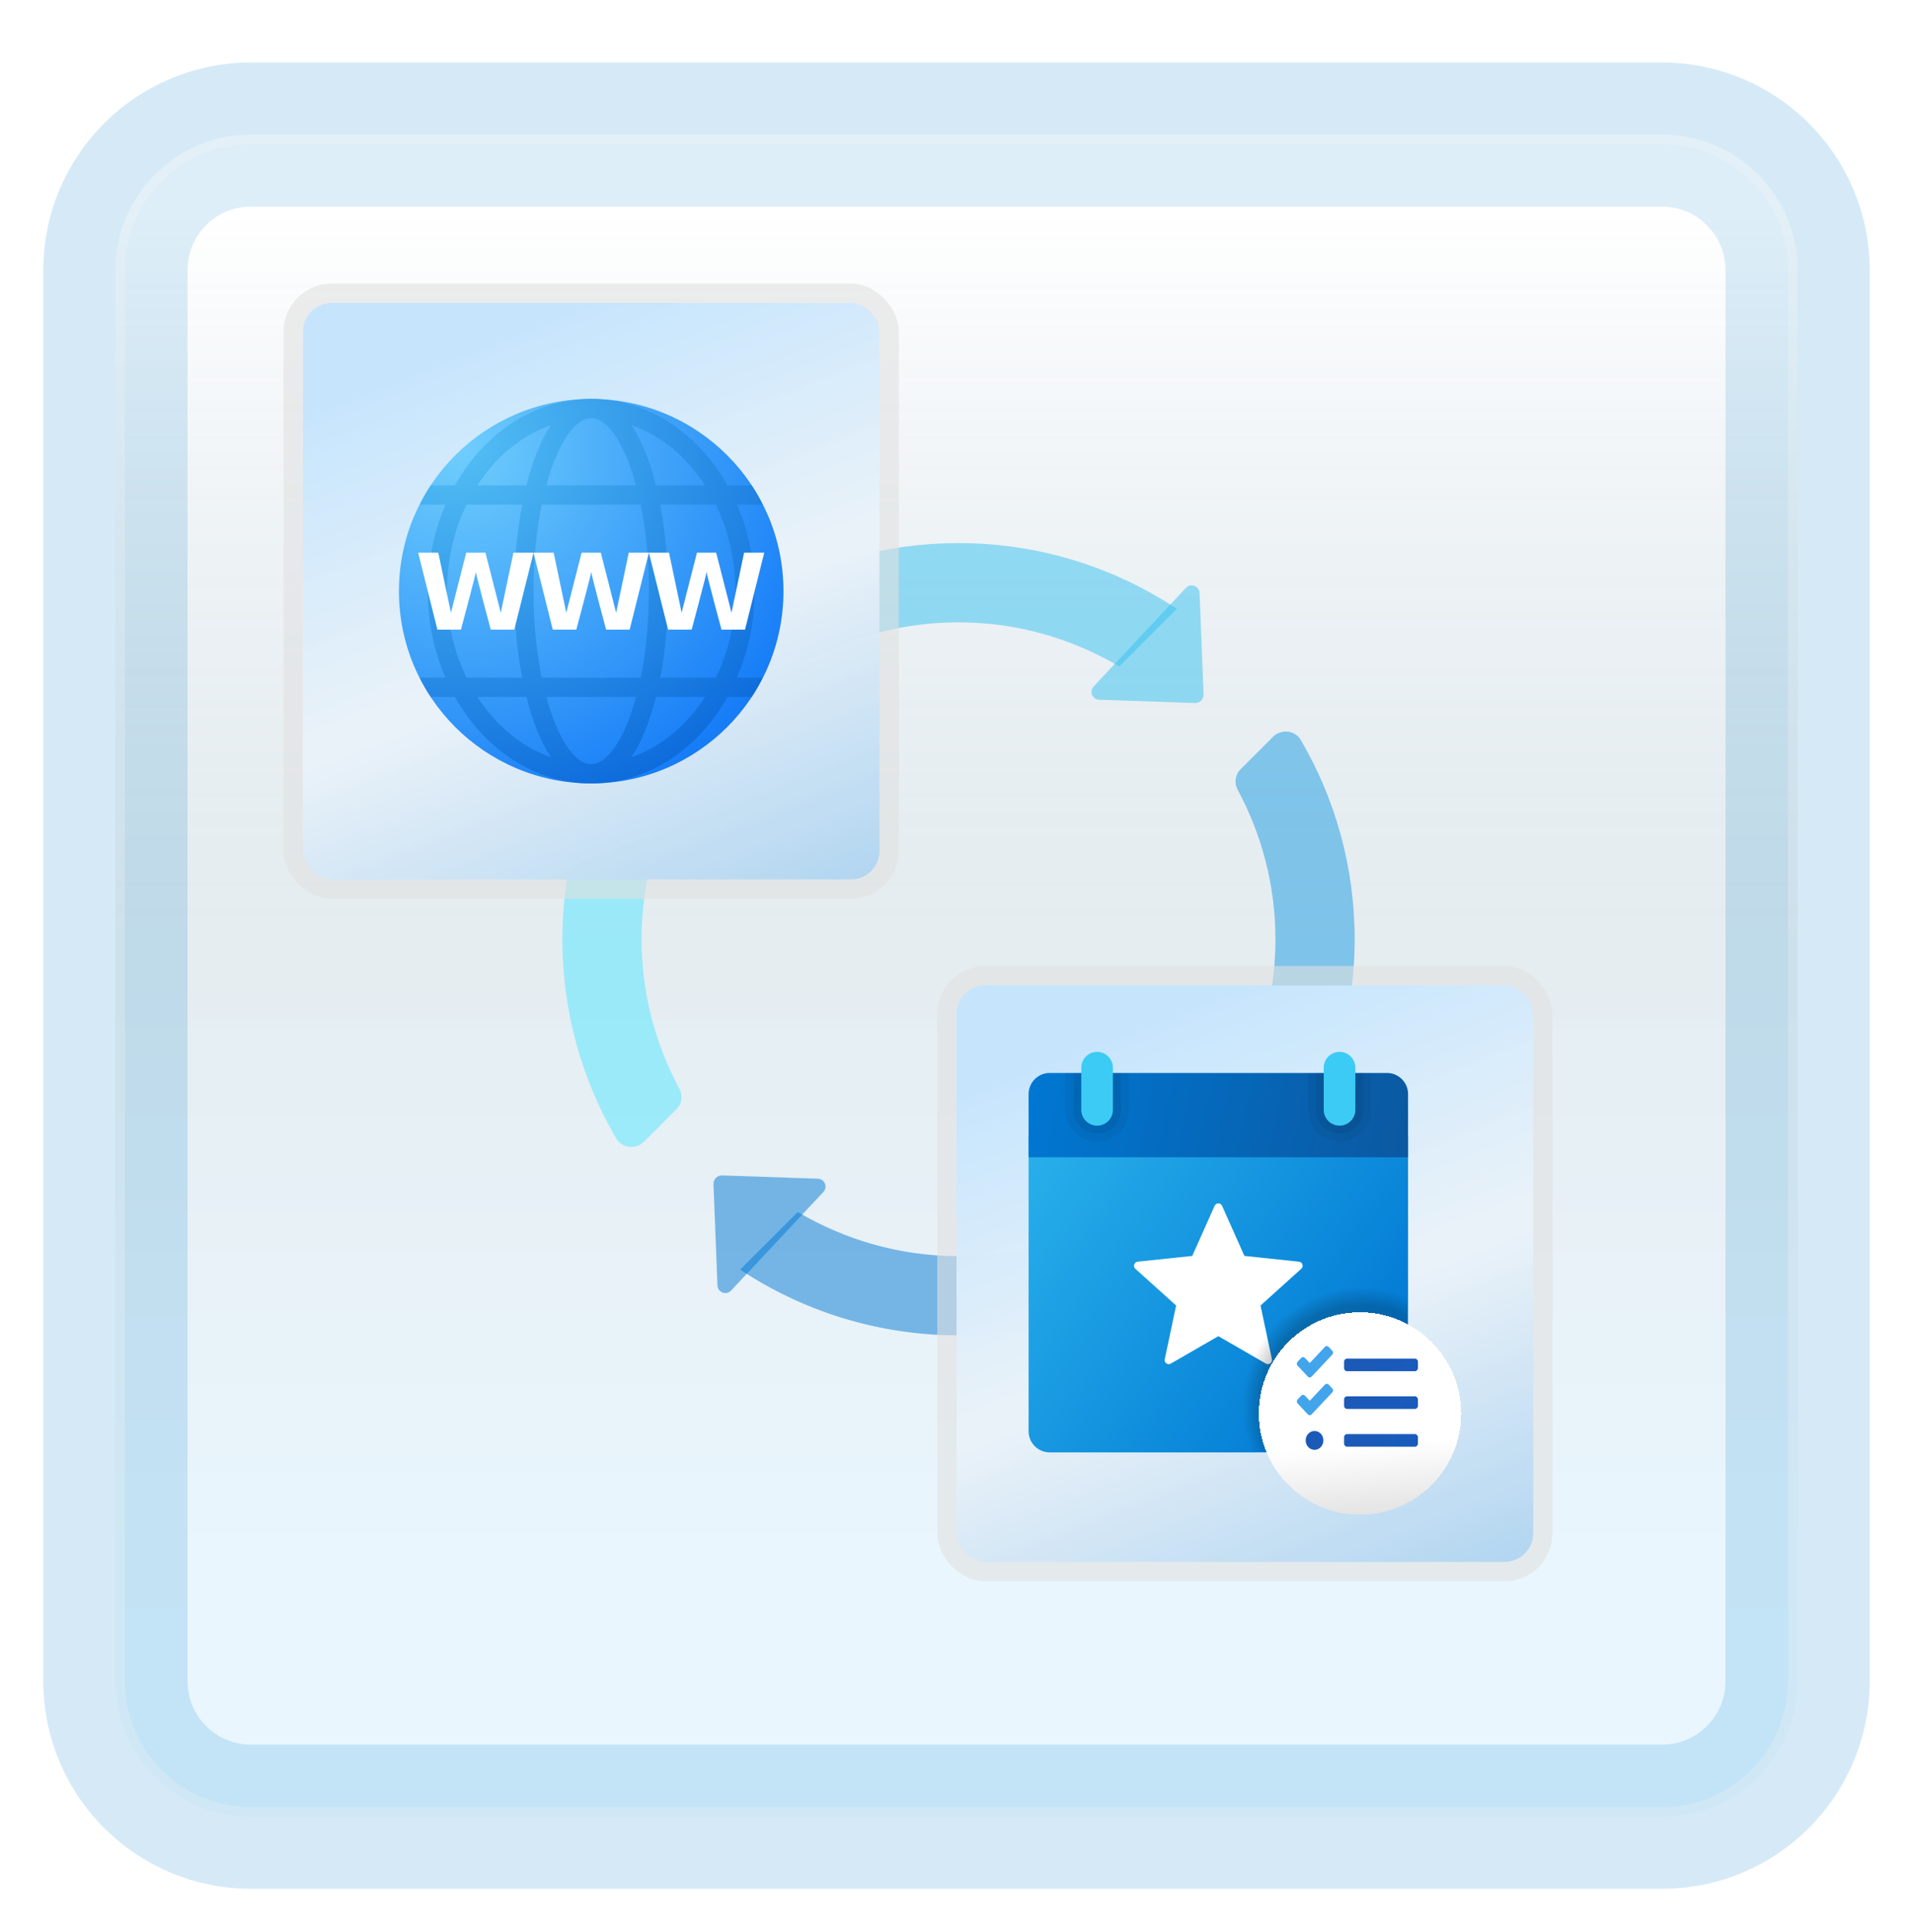 <svg width="199" height="201" viewBox="0 0 199 201" fill="none" xmlns="http://www.w3.org/2000/svg">
<g id="icon=icon">
<g id="Frame" filter="url(#filter0_d_86_6615)">
<path id="Vector" d="M172.887 10H26.113C18.319 10 12 16.319 12 24.113V170.887C12 178.681 18.319 185 26.113 185H172.887C180.681 185 187 178.681 187 170.887V24.113C187 16.319 180.681 10 172.887 10Z" fill="white"/>
<path id="Vector_2" d="M172.887 10H26.113C18.319 10 12 16.319 12 24.113V170.887C12 178.681 18.319 185 26.113 185H172.887C180.681 185 187 178.681 187 170.887V24.113C187 16.319 180.681 10 172.887 10Z" stroke="#D5EAF6" stroke-width="15" stroke-linecap="round"/>
<g id="Vector_3">
<path d="M172.887 10H26.113C18.319 10 12 16.319 12 24.113V170.887C12 178.681 18.319 185 26.113 185H172.887C180.681 185 187 178.681 187 170.887V24.113C187 16.319 180.681 10 172.887 10Z" fill="url(#paint0_linear_86_6615)" fill-opacity="0.2"/>
<path d="M26.113 10.5H172.887C180.405 10.5 186.5 16.595 186.5 24.113V170.887C186.5 178.405 180.405 184.5 172.887 184.5H26.113C18.595 184.5 12.5 178.405 12.5 170.887V24.113C12.5 16.595 18.595 10.5 26.113 10.5Z" stroke="#F7F7F7" stroke-opacity="0.27"/>
</g>
</g>
<g id="combo">
<g id="Vector_4">
<path d="M71.333 80.989L65.341 74.997C61.026 81.51 58.5 89.311 58.5 97.71C58.5 105.268 60.546 112.346 64.103 118.434C64.706 119.469 66.151 119.615 66.998 118.766L70.377 115.387C70.943 114.82 71.048 113.959 70.669 113.254C68.178 108.62 66.742 103.339 66.742 97.71C66.742 91.598 68.434 85.897 71.333 80.989Z" fill="#50E6FF" fill-opacity="0.5"/>
<path d="M132.678 97.71C132.678 103.821 130.986 109.523 128.087 114.431L134.079 120.423C138.394 113.91 140.92 106.106 140.92 97.71C140.92 90.152 138.874 83.074 135.317 76.985C134.714 75.951 133.269 75.807 132.422 76.654L129.043 80.033C128.476 80.6 128.371 81.461 128.75 82.165C131.242 86.799 132.678 92.081 132.678 97.71Z" fill="#199BE2" fill-opacity="0.5"/>
<path d="M82.033 68.377C82.6 68.943 83.461 69.048 84.165 68.669C88.799 66.178 94.081 64.742 99.71 64.742C105.821 64.742 111.523 66.434 116.431 69.333L122.425 63.339C115.91 59.026 108.109 56.5 99.71 56.5C92.189 56.5 85.146 58.526 79.078 62.049C78.005 62.673 77.778 64.122 78.656 64.999L82.033 68.377Z" fill="#35C1F1" fill-opacity="0.5"/>
<path d="M117.387 127.043C116.82 126.476 115.959 126.371 115.254 126.75C110.62 129.242 105.339 130.678 99.71 130.678C93.598 130.678 87.897 128.986 82.989 126.087L76.997 132.079C83.51 136.394 91.313 138.92 99.71 138.92C107.268 138.92 114.346 136.874 120.434 133.317C121.469 132.714 121.615 131.269 120.766 130.422L117.387 127.043Z" fill="#0078D4" fill-opacity="0.5"/>
<path d="M124.3 73.138L114.339 72.796C113.635 72.772 113.284 71.929 113.769 71.414L123.364 61.163C123.863 60.629 124.757 60.963 124.786 61.693L125.2 72.236C125.219 72.741 124.805 73.155 124.3 73.138Z" fill="#35C1F1" fill-opacity="0.5"/>
<path d="M75.12 122.281L85.08 122.623C85.785 122.648 86.135 123.491 85.651 124.006L76.055 134.257C75.557 134.79 74.662 134.457 74.634 133.727L74.219 123.184C74.201 122.679 74.615 122.265 75.12 122.281Z" fill="#0078D4" fill-opacity="0.5"/>
<path d="M124.281 122.3L124.623 112.339C124.648 111.635 125.491 111.284 126.006 111.769L136.257 121.364C136.79 121.863 136.457 122.757 135.727 122.786L125.184 123.2C124.679 123.219 124.265 122.805 124.281 122.3Z" fill="#199BE2" fill-opacity="0.5"/>
<path d="M75.138 73.12L74.796 83.08C74.772 83.785 73.929 84.135 73.414 83.651L63.161 74.055C62.627 73.557 62.961 72.662 63.69 72.634L74.234 72.219C74.741 72.201 75.155 72.615 75.138 73.12Z" fill="#50E6FF" fill-opacity="0.5"/>
</g>
<g id="Frame_2">
<rect x="31.5" y="31.5" width="60" height="60" rx="3" fill="url(#paint1_linear_86_6615)"/>
<rect x="31.5" y="31.5" width="60" height="60" rx="3" fill="white" fill-opacity="0.2"/>
<g id="Group">
<g id="Vector_5">
<path d="M41.5 61.5C41.5 50.455 50.455 41.5 61.5 41.5C72.545 41.5 81.5 50.455 81.5 61.5C81.5 72.545 72.545 81.5 61.5 81.5C50.455 81.5 41.5 72.545 41.5 61.5Z" fill="url(#paint2_radial_86_6615)"/>
<path d="M78.5 61.5C78.5 58.261 77.827 55.209 76.661 52.5H79.343C78.995 51.811 78.618 51.14 78.195 50.5H75.683C72.638 45.084 67.421 41.5 61.5 41.5C55.579 41.5 50.362 45.084 47.317 50.5H44.805C44.382 51.14 44.005 51.811 43.657 52.5H46.339C45.173 55.209 44.5 58.261 44.5 61.5C44.5 64.739 45.173 67.791 46.339 70.5H43.657C44.005 71.189 44.382 71.86 44.805 72.5H47.317C50.362 77.916 55.579 81.5 61.5 81.5C67.421 81.5 72.638 77.916 75.683 72.5H78.195C78.618 71.86 78.995 71.189 79.343 70.5H76.661C77.827 67.791 78.5 64.739 78.5 61.5ZM76.5 61.5C76.5 64.78 75.753 67.849 74.471 70.5H68.678C69.221 67.667 69.5 64.553 69.5 61.5C69.5 58.447 69.221 55.333 68.678 52.5H74.471C75.753 55.151 76.5 58.22 76.5 61.5ZM61.5 79.5C59.81 79.5 58.009 76.863 56.826 72.5H66.175C64.991 76.863 63.19 79.5 61.5 79.5ZM56.348 70.5C55.821 67.913 55.5 64.871 55.5 61.5C55.5 58.129 55.821 55.087 56.348 52.5H66.652C67.179 55.087 67.5 58.129 67.5 61.5C67.5 64.871 67.179 67.913 66.652 70.5H56.348ZM61.5 43.5C63.19 43.5 64.991 46.137 66.174 50.5H56.825C58.009 46.137 59.81 43.5 61.5 43.5ZM73.347 50.5H68.236C67.61 48.001 66.757 45.816 65.684 44.227C68.763 45.303 71.429 47.532 73.347 50.5ZM57.316 44.227C56.243 45.817 55.39 48.001 54.764 50.5H49.653C51.571 47.532 54.237 45.303 57.316 44.227ZM46.5 61.5C46.5 58.22 47.247 55.151 48.529 52.5H54.322C53.779 55.333 53.5 58.447 53.5 61.5C53.5 64.553 53.779 67.667 54.322 70.5H48.529C47.247 67.849 46.5 64.78 46.5 61.5ZM49.653 72.5H54.764C55.39 74.999 56.243 77.184 57.316 78.773C54.237 77.697 51.571 75.468 49.653 72.5ZM65.684 78.773C66.757 77.183 67.61 74.999 68.236 72.5H73.347C71.429 75.468 68.763 77.697 65.684 78.773Z" fill="url(#paint3_radial_86_6615)"/>
<path d="M65.405 57.5L64.093 63.743L62.5 57.5H60.5L58.907 63.743L57.595 57.5H55.5L57.5 65.5H59.951C59.951 65.5 61.464 59.864 61.5 59.5C61.536 59.864 63.049 65.5 63.049 65.5H65.5L67.5 57.5H65.405Z" fill="white"/>
<path d="M53.405 57.5L52.093 63.743L50.5 57.5H48.5L46.907 63.743L45.595 57.5H43.5L45.5 65.5H47.951C47.951 65.5 49.464 59.864 49.5 59.5C49.536 59.864 51.049 65.5 51.049 65.5H53.5L55.5 57.5H53.405Z" fill="white"/>
<path d="M77.405 57.5L76.093 63.743L74.5 57.5H72.5L70.907 63.743L69.595 57.5H67.5L69.5 65.5H71.951C71.951 65.5 73.464 59.864 73.5 59.5C73.536 59.864 75.049 65.5 75.049 65.5H77.5L79.5 57.5H77.405Z" fill="white"/>
</g>
</g>
<rect x="30.5" y="30.5" width="62" height="62" rx="4" stroke="#E2E2E2" stroke-opacity="0.59" stroke-width="2"/>
</g>
<g id="Frame_3">
<rect x="99.5" y="102.5" width="60" height="60" rx="3" fill="url(#paint4_linear_86_6615)"/>
<rect x="99.5" y="102.5" width="60" height="60" rx="3" fill="white" fill-opacity="0.2"/>
<g id="event-track">
<path id="Vector_6" d="M107 148.903V118.202H146.474V148.903C146.474 150.11 145.487 151.096 144.281 151.096H109.193C107.987 151.096 107 150.11 107 148.903Z" fill="url(#paint5_linear_86_6615)"/>
<path id="Vector_7" d="M126.35 125.442L124.024 130.657L118.346 131.257C117.981 131.295 117.834 131.748 118.106 131.995L122.348 135.817L121.163 141.404C121.088 141.763 121.473 142.043 121.791 141.859L126.737 139.005L131.683 141.858C132.001 142.041 132.386 141.761 132.31 141.403L131.126 135.816L135.367 131.994C135.64 131.748 135.493 131.295 135.127 131.256L129.45 130.656L127.124 125.441C126.975 125.107 126.499 125.107 126.35 125.442Z" fill="white"/>
<path id="Vector_8" d="M146.474 113.816V120.394H107V113.816C107 112.609 107.987 111.623 109.193 111.623H144.281C145.487 111.623 146.474 112.609 146.474 113.816Z" fill="url(#paint6_linear_86_6615)"/>
<path id="Vector_9" opacity="0.05" d="M139.346 118.75C137.53 118.75 136.057 117.277 136.057 115.46V111.623H142.636V115.46C142.636 117.277 141.163 118.75 139.346 118.75Z" fill="black"/>
<path id="Vector_10" opacity="0.07" d="M139.347 117.927C137.984 117.927 136.879 116.823 136.879 115.46V111.623H141.814V115.46C141.814 116.823 140.709 117.927 139.347 117.927Z" fill="black"/>
<path id="Vector_11" opacity="0.05" d="M114.127 118.75C112.31 118.75 110.838 117.277 110.838 115.46V111.623H117.417V115.46C117.417 117.277 115.944 118.75 114.127 118.75Z" fill="black"/>
<path id="Vector_12" opacity="0.07" d="M114.127 117.927C112.764 117.927 111.66 116.823 111.66 115.46V111.623H116.594V115.46C116.594 116.823 115.49 117.927 114.127 117.927Z" fill="black"/>
<path id="Vector_13" d="M114.127 117.105C113.219 117.105 112.482 116.368 112.482 115.46V111.074C112.482 110.167 113.219 109.43 114.127 109.43C115.035 109.43 115.772 110.167 115.772 111.074V115.46C115.772 116.368 115.035 117.105 114.127 117.105Z" fill="#3CCBF4"/>
<path id="Vector_14" d="M139.347 117.105C138.439 117.105 137.702 116.368 137.702 115.46V111.074C137.702 110.167 138.439 109.43 139.347 109.43C140.254 109.43 140.991 110.167 140.991 111.074V115.46C140.991 116.368 140.254 117.105 139.347 117.105Z" fill="#3CCBF4"/>
<g id="Group 9">
<path id="Vector_15" opacity="0.2" d="M144.436 151.009C145.512 151.005 146.383 150.135 146.386 149.059V134.327C144.959 133.783 143.422 133.465 141.805 133.465C134.646 133.465 128.842 139.269 128.842 146.428C128.842 148.045 129.16 149.582 129.704 151.009H144.436Z" fill="url(#paint7_radial_86_6615)"/>
<g id="Ellipse" filter="url(#filter1_bd_86_6615)">
<circle cx="141.474" cy="145.043" r="10.526" fill="url(#paint8_linear_86_6615)" shape-rendering="crispEdges"/>
<circle cx="141.474" cy="145.043" r="10.526" fill="white" fill-opacity="0.8" shape-rendering="crispEdges"/>
</g>
<g id="Vector_16">
<path d="M147.193 142.648H140.124C139.955 142.648 139.817 142.501 139.817 142.321V141.666C139.817 141.486 139.955 141.339 140.124 141.339H147.193C147.362 141.339 147.5 141.486 147.5 141.666V142.321C147.5 142.501 147.362 142.648 147.193 142.648Z" fill="url(#paint9_linear_86_6615)"/>
<path d="M136.056 143.219L134.979 142.072C134.874 141.96 134.874 141.778 134.979 141.666L135.36 141.261C135.465 141.149 135.635 141.149 135.74 141.261L136.246 141.799L137.829 140.114C137.934 140.002 138.105 140.002 138.21 140.114L138.591 140.519C138.696 140.631 138.696 140.813 138.591 140.925L136.436 143.219C136.331 143.331 136.161 143.331 136.056 143.219Z" fill="#42A4EB"/>
<path d="M147.193 146.575H140.124C139.955 146.575 139.817 146.428 139.817 146.248V145.593C139.817 145.414 139.955 145.266 140.124 145.266H147.193C147.362 145.266 147.5 145.414 147.5 145.593V146.248C147.5 146.428 147.362 146.575 147.193 146.575Z" fill="url(#paint10_linear_86_6615)"/>
<path d="M136.056 147.146L134.979 145.999C134.874 145.887 134.874 145.705 134.979 145.593L135.36 145.188C135.465 145.076 135.635 145.076 135.74 145.188L136.246 145.727L137.829 144.041C137.934 143.929 138.105 143.929 138.21 144.041L138.591 144.446C138.696 144.558 138.696 144.74 138.591 144.852L136.436 147.146C136.331 147.258 136.161 147.258 136.056 147.146Z" fill="#42A4EB"/>
<path d="M147.193 150.503H140.124C139.955 150.503 139.817 150.355 139.817 150.175V149.521C139.817 149.341 139.955 149.193 140.124 149.193H147.193C147.362 149.193 147.5 149.341 147.5 149.521V150.175C147.5 150.355 147.362 150.503 147.193 150.503Z" fill="url(#paint11_linear_86_6615)"/>
<path d="M136.744 148.866C136.235 148.866 135.822 149.306 135.822 149.848C135.822 150.39 136.235 150.83 136.744 150.83C137.253 150.83 137.666 150.39 137.666 149.848C137.666 149.306 137.253 148.866 136.744 148.866Z" fill="url(#paint12_linear_86_6615)"/>
</g>
</g>
</g>
<rect x="98.5" y="101.5" width="62" height="62" rx="4" stroke="#E2E2E2" stroke-opacity="0.59" stroke-width="2"/>
</g>
</g>
</g>
<defs>
<filter id="filter0_d_86_6615" x="0.5" y="2.5" width="198" height="198" filterUnits="userSpaceOnUse" color-interpolation-filters="sRGB">
<feFlood flood-opacity="0" result="BackgroundImageFix"/>
<feColorMatrix in="SourceAlpha" type="matrix" values="0 0 0 0 0 0 0 0 0 0 0 0 0 0 0 0 0 0 127 0" result="hardAlpha"/>
<feOffset dy="4"/>
<feGaussianBlur stdDeviation="2"/>
<feComposite in2="hardAlpha" operator="out"/>
<feColorMatrix type="matrix" values="0 0 0 0 0 0 0 0 0 0 0 0 0 0 0 0 0 0 0.25 0"/>
<feBlend mode="normal" in2="BackgroundImageFix" result="effect1_dropShadow_86_6615"/>
<feBlend mode="normal" in="SourceGraphic" in2="effect1_dropShadow_86_6615" result="shape"/>
</filter>
<filter id="filter1_bd_86_6615" x="126.947" y="130.517" width="29.053" height="31.053" filterUnits="userSpaceOnUse" color-interpolation-filters="sRGB">
<feFlood flood-opacity="0" result="BackgroundImageFix"/>
<feGaussianBlur in="BackgroundImageFix" stdDeviation="2"/>
<feComposite in2="SourceAlpha" operator="in" result="effect1_backgroundBlur_86_6615"/>
<feColorMatrix in="SourceAlpha" type="matrix" values="0 0 0 0 0 0 0 0 0 0 0 0 0 0 0 0 0 0 127 0" result="hardAlpha"/>
<feOffset dy="2"/>
<feGaussianBlur stdDeviation="2"/>
<feComposite in2="hardAlpha" operator="out"/>
<feColorMatrix type="matrix" values="0 0 0 0 1 0 0 0 0 1 0 0 0 0 1 0 0 0 1 0"/>
<feBlend mode="normal" in2="effect1_backgroundBlur_86_6615" result="effect2_dropShadow_86_6615"/>
<feBlend mode="normal" in="SourceGraphic" in2="effect2_dropShadow_86_6615" result="shape"/>
</filter>
<linearGradient id="paint0_linear_86_6615" x1="99.5" y1="18.468" x2="99.5" y2="176.532" gradientUnits="userSpaceOnUse">
<stop stop-color="white"/>
<stop offset="0.472" stop-color="#0D5176" stop-opacity="0.528"/>
<stop offset="0.941" stop-color="#12A6F7" stop-opacity="0.465"/>
</linearGradient>
<linearGradient id="paint1_linear_86_6615" x1="61.5" y1="31.5" x2="88.3" y2="99.9" gradientUnits="userSpaceOnUse">
<stop stop-color="#B8DFFC"/>
<stop offset="0.453" stop-color="#E5EFF7" stop-opacity="0.98"/>
<stop offset="1" stop-color="#8FC3EB"/>
</linearGradient>
<radialGradient id="paint2_radial_86_6615" cx="0" cy="0" r="1" gradientUnits="userSpaceOnUse" gradientTransform="translate(47.832 46.681) scale(40.041)">
<stop stop-color="#6FCEFC"/>
<stop offset="1" stop-color="#167CF7"/>
</radialGradient>
<radialGradient id="paint3_radial_86_6615" cx="0" cy="0" r="1" gradientUnits="userSpaceOnUse" gradientTransform="translate(47.225 45.98) scale(45.009 40.155)">
<stop offset="0.001" stop-color="#54C0F5"/>
<stop offset="0.998" stop-color="#0B69DB"/>
</radialGradient>
<linearGradient id="paint4_linear_86_6615" x1="129.5" y1="102.5" x2="156.3" y2="170.9" gradientUnits="userSpaceOnUse">
<stop stop-color="#B8DFFC"/>
<stop offset="0.453" stop-color="#E5EFF7" stop-opacity="0.98"/>
<stop offset="1" stop-color="#8FC3EB"/>
</linearGradient>
<linearGradient id="paint5_linear_86_6615" x1="107.454" y1="120.024" x2="139.144" y2="143.17" gradientUnits="userSpaceOnUse">
<stop stop-color="#28AFEA"/>
<stop offset="1" stop-color="#047ED6"/>
</linearGradient>
<linearGradient id="paint6_linear_86_6615" x1="107.461" y1="112.289" x2="145.594" y2="120.044" gradientUnits="userSpaceOnUse">
<stop stop-color="#0077D2"/>
<stop offset="1" stop-color="#0B59A2"/>
</linearGradient>
<radialGradient id="paint7_radial_86_6615" cx="0" cy="0" r="1" gradientUnits="userSpaceOnUse" gradientTransform="translate(141.553 146.281) scale(12.318)">
<stop offset="0.847"/>
<stop offset="1" stop-opacity="0"/>
</radialGradient>
<linearGradient id="paint8_linear_86_6615" x1="141.474" y1="134.517" x2="143.579" y2="162.412" gradientUnits="userSpaceOnUse">
<stop offset="0.026" stop-color="white"/>
<stop offset="0.495" stop-color="white"/>
<stop offset="0.974" stop-opacity="0.98"/>
</linearGradient>
<linearGradient id="paint9_linear_86_6615" x1="137.534" y1="125.79" x2="151.085" y2="128.32" gradientUnits="userSpaceOnUse">
<stop stop-color="#1D59B3"/>
<stop offset="1" stop-color="#195BBC"/>
</linearGradient>
<linearGradient id="paint10_linear_86_6615" x1="137.534" y1="125.79" x2="151.085" y2="128.32" gradientUnits="userSpaceOnUse">
<stop stop-color="#1D59B3"/>
<stop offset="1" stop-color="#195BBC"/>
</linearGradient>
<linearGradient id="paint11_linear_86_6615" x1="137.534" y1="125.79" x2="151.085" y2="128.32" gradientUnits="userSpaceOnUse">
<stop stop-color="#1D59B3"/>
<stop offset="1" stop-color="#195BBC"/>
</linearGradient>
<linearGradient id="paint12_linear_86_6615" x1="135.822" y1="149.848" x2="137.666" y2="149.848" gradientUnits="userSpaceOnUse">
<stop stop-color="#1D59B3"/>
<stop offset="1" stop-color="#195BBC"/>
</linearGradient>
</defs>
</svg>
